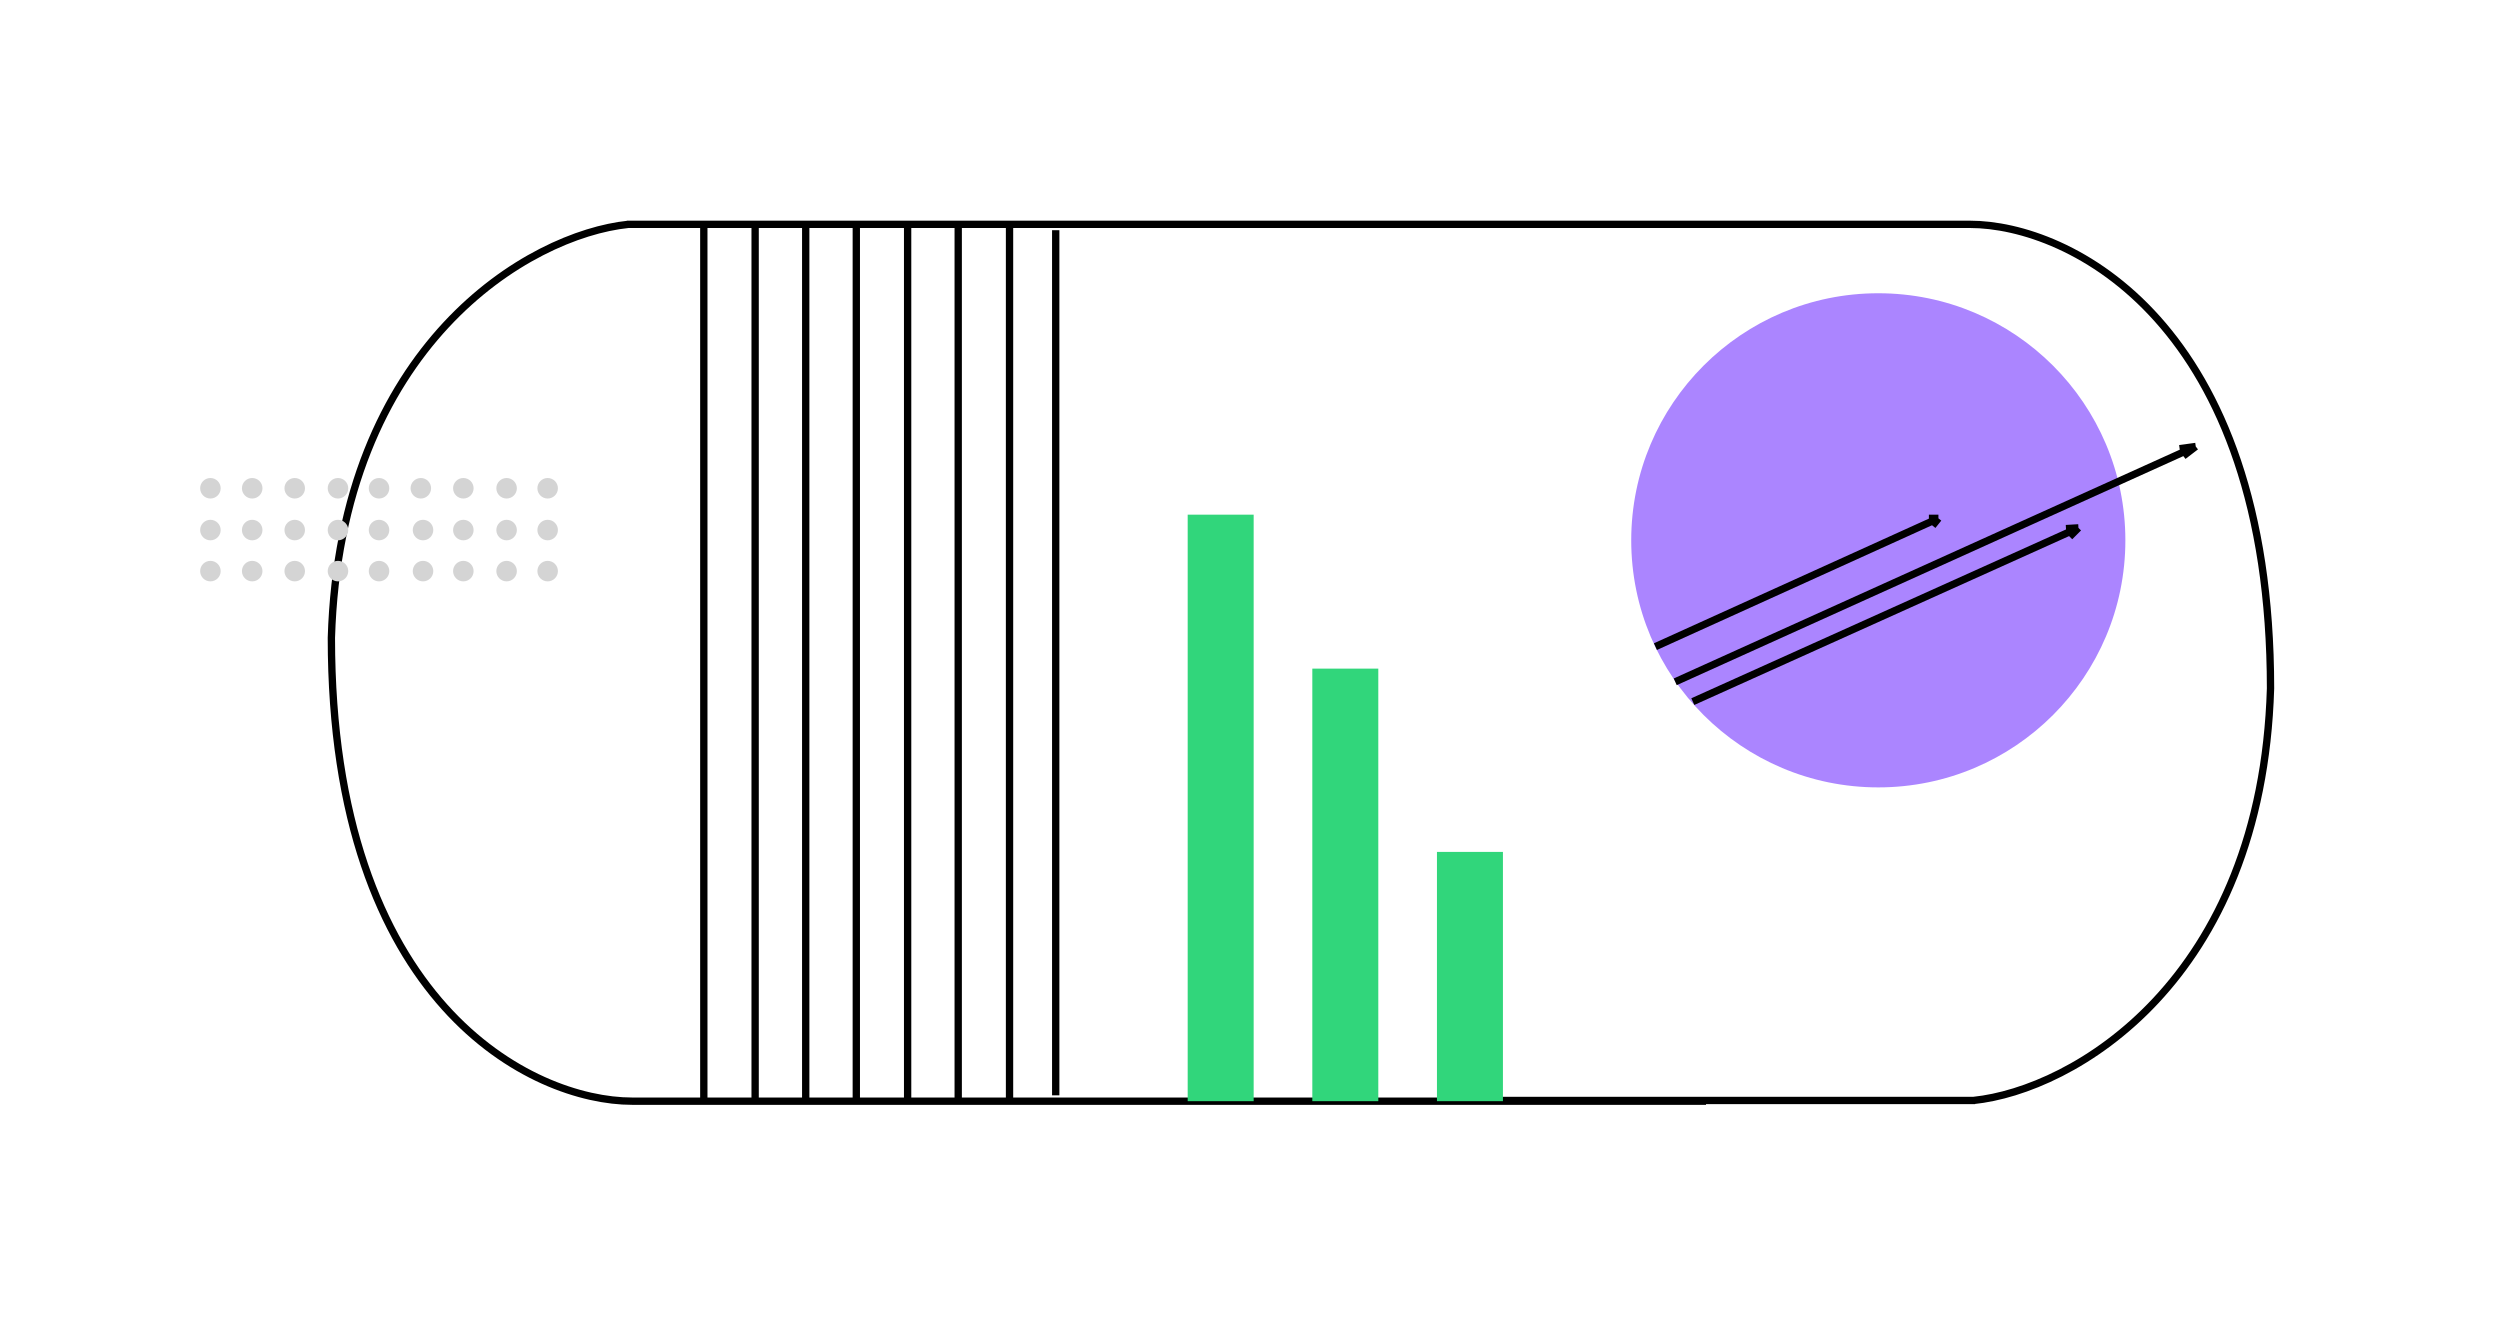 <svg width="341" height="181" fill="none" xmlns="http://www.w3.org/2000/svg"><path d="M85.7 30.6C72.2 32 46.4 47 45.2 87c0 50 27.5 63.2 41 63.2h146.5M85.5 30.6h72.2M269.2 150.1c13.5-1.4 39.3-16.2 40.5-56.2 0-50-27.5-63.3-41-63.3H122.2M269.4 150.1h-72.2M144 149.4v-118m0 118v-118M137.7 150.1V30.6m0 119.5V30.6M130.7 150.1V30.6m0 119.5V30.6M123.8 150.1V30.6m0 119.5V30.6M116.8 150.1V30.6m0 119.5V30.6M109.9 150.1V30.6m0 119.5V30.6M103 150.1V30.6m0 119.5V30.6M96 150.1V30.6m0 119.5V30.6" stroke="#000"/><circle cx="74.7" cy="78.1" r="1.4" transform="rotate(-180 74.7 78)" fill="#D4D4D4"/><circle cx="68.9" cy="78.1" r="1.4" transform="rotate(-180 69 78)" fill="#D4D4D4"/><circle cx="63.2" cy="78.1" r="1.4" transform="rotate(-180 63.2 78)" fill="#D4D4D4"/><circle cx="57.7" cy="78.1" r="1.4" transform="rotate(-180 57.7 78)" fill="#D4D4D4"/><circle cx="51.7" cy="78.1" r="1.4" transform="rotate(-180 51.7 78)" fill="#D4D4D4"/><circle cx="45.9" cy="78.1" r="1.4" transform="rotate(-180 46 78)" fill="#D4D4D4"/><circle cx="40.2" cy="78.1" r="1.4" transform="rotate(-180 40.2 78)" fill="#D4D4D4"/><circle cx="34.4" cy="78.1" r="1.4" transform="rotate(-180 34.4 78)" fill="#D4D4D4"/><circle cx="28.7" cy="78.1" r="1.4" transform="rotate(-180 28.7 78)" fill="#D4D4D4"/><circle cx="74.7" cy="72.3" r="1.4" transform="rotate(-180 74.7 72.3)" fill="#D4D4D4"/><circle cx="68.9" cy="72.3" r="1.4" transform="rotate(-180 69 72.3)" fill="#D4D4D4"/><circle cx="74.7" cy="66.6" r="1.4" transform="rotate(-180 74.7 66.6)" fill="#D4D4D4"/><circle cx="68.9" cy="66.6" r="1.4" transform="rotate(-180 69 66.6)" fill="#D4D4D4"/><circle cx="63.2" cy="66.6" r="1.4" transform="rotate(-180 63.2 66.6)" fill="#D4D4D4"/><circle cx="57.4" cy="66.6" r="1.4" transform="rotate(-180 57.4 66.6)" fill="#D4D4D4"/><circle cx="51.7" cy="66.6" r="1.4" transform="rotate(-180 51.7 66.6)" fill="#D4D4D4"/><circle cx="45.9" cy="66.6" r="1.4" transform="rotate(-180 46 66.6)" fill="#D4D4D4"/><circle cx="40.2" cy="66.6" r="1.4" transform="rotate(-180 40.2 66.6)" fill="#D4D4D4"/><circle cx="34.4" cy="66.6" r="1.4" transform="rotate(-180 34.4 66.6)" fill="#D4D4D4"/><circle cx="28.7" cy="66.6" r="1.4" transform="rotate(-180 28.7 66.6)" fill="#D4D4D4"/><circle cx="63.2" cy="72.3" r="1.4" transform="rotate(-180 63.2 72.3)" fill="#D4D4D4"/><circle cx="57.7" cy="72.3" r="1.4" transform="rotate(-180 57.7 72.3)" fill="#D4D4D4"/><circle cx="51.7" cy="72.3" r="1.4" transform="rotate(-180 51.7 72.3)" fill="#D4D4D4"/><circle cx="45.9" cy="72.3" r="1.4" transform="rotate(-180 46 72.3)" fill="#D4D4D4"/><circle cx="40.2" cy="72.3" r="1.4" transform="rotate(-180 40.2 72.3)" fill="#D4D4D4"/><circle cx="34.4" cy="72.3" r="1.4" transform="rotate(-180 34.4 72.3)" fill="#D4D4D4"/><circle cx="28.7" cy="72.3" r="1.4" transform="rotate(-180 28.7 72.3)" fill="#D4D4D4"/><circle cx="256.2" cy="73.7" r="33.7" fill="#AB85FF"/><path d="M225.8 88.2l38.6-17.5m0 0h-1.3m1.3 0l-.8 1M228.5 93l71-32.1m0 0l-2.2.3m2.2-.3l-1.7 1.3M230.9 95.7L283.5 72m0 0l-1.7.1m1.7-.1l-1.2 1.2" stroke="#000"/><path fill="#31D67B" d="M205 116.2h-9v34h9zM188 91.2h-9v59h9zM171 70.2h-9v80h9z"/></svg>